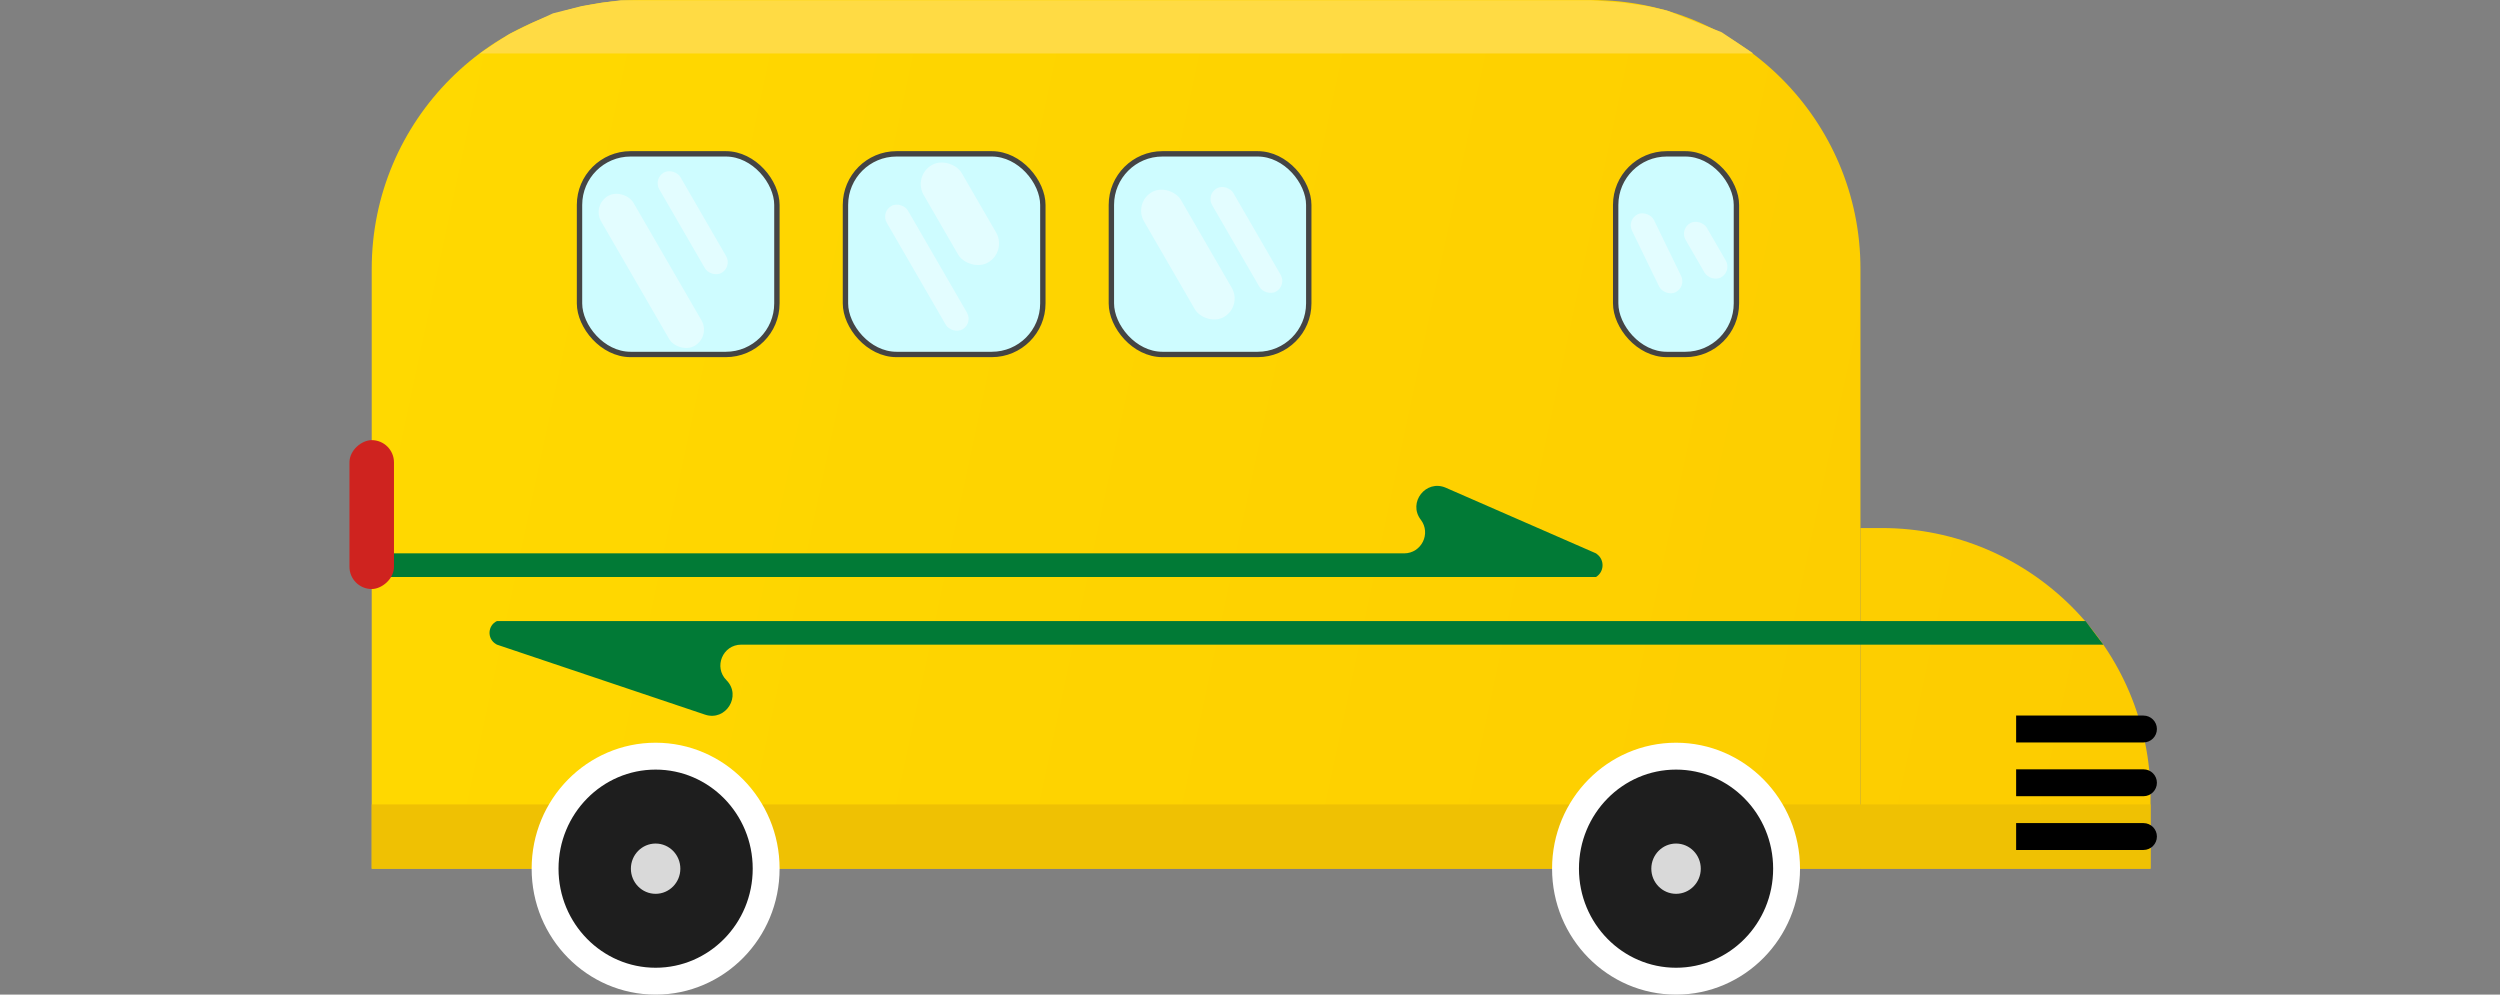 <svg width="93" height="37" viewBox="0 0 93 37" fill="none" xmlns="http://www.w3.org/2000/svg">
<rect x="0" y="0" width="93" height="37" fill="#808080" stroke="none"/>
<path d="M13.828 10C13.828 4.477 18.305 0 23.828 0H59.209C64.732 0 69.209 4.477 69.209 10V32.314H13.828V10Z" fill="url(#paint0_linear_471_830)"/>
<path d="M69.209 19.643H70C75.523 19.643 80 24.12 80 29.643V32.314L69.209 32.314L69.209 19.643Z" fill="url(#paint1_linear_471_830)"/>
<path d="M13.828 20.585H52.233C52.879 20.585 53.245 19.845 52.852 19.332V19.332C52.364 18.693 53.046 17.822 53.784 18.144L59.371 20.585L59.415 20.619C59.699 20.839 59.677 21.275 59.371 21.464V21.464H13.828V20.585Z" fill="#017A36"/>
<path d="M78.245 23.981H27.574C26.884 23.981 26.538 24.814 27.024 25.303V25.303C27.6 25.883 27.002 26.845 26.226 26.584L18.487 23.981L18.448 23.958C18.114 23.76 18.137 23.269 18.487 23.103V23.103H77.582L78.245 23.981Z" fill="#017A36"/>
<rect x="13.828" y="29.924" width="66.172" height="2.391" fill="#EFC103"/>
<path d="M28.501 32.315C28.501 34.634 26.652 36.5 24.389 36.5C22.125 36.5 20.277 34.634 20.277 32.315C20.277 29.995 22.125 28.129 24.389 28.129C26.652 28.129 28.501 29.995 28.501 32.315Z" fill="#1E1E1E" stroke="white"/>
<ellipse cx="24.389" cy="32.315" rx="0.92" ry="0.935" fill="#D9D9D9"/>
<path d="M66.461 32.315C66.461 34.634 64.612 36.5 62.349 36.5C60.085 36.5 58.237 34.634 58.237 32.315C58.237 29.995 60.085 28.129 62.349 28.129C64.612 28.129 66.461 29.995 66.461 32.315Z" fill="#1E1E1E" stroke="white"/>
<ellipse cx="62.349" cy="32.315" rx="0.92" ry="0.935" fill="#D9D9D9"/>
<path d="M79.737 27.619C80.013 27.619 80.237 27.395 80.237 27.119C80.237 26.843 80.013 26.619 79.737 26.619V27.619ZM75 27.619H77.368V26.619H75V27.619ZM77.368 27.619H78.553V26.619H77.368V27.619ZM78.553 27.619H79.737V26.619H78.553V27.619Z" fill="black"/>
<path d="M79.737 29.619C80.013 29.619 80.237 29.395 80.237 29.119C80.237 28.843 80.013 28.619 79.737 28.619V29.619ZM75 29.619H79.737V28.619H75V29.619Z" fill="black"/>
<path d="M79.737 31.619C80.013 31.619 80.237 31.395 80.237 31.119C80.237 30.843 80.013 30.619 79.737 30.619V31.619ZM75 31.619H79.737V30.619H75V31.619Z" fill="black"/>
<rect x="21.558" y="5.723" width="7.343" height="7.463" rx="1.9" fill="#CEFCFF" stroke="#444444" stroke-width="0.2"/>
<rect x="31.451" y="5.723" width="7.343" height="7.463" rx="1.9" fill="#CEFCFF" stroke="#444444" stroke-width="0.2"/>
<rect x="41.343" y="5.723" width="7.343" height="7.463" rx="1.9" fill="#CEFCFF" stroke="#444444" stroke-width="0.2"/>
<rect x="60.103" y="5.723" width="4.492" height="7.463" rx="1.9" fill="#CEFCFF" stroke="#444444" stroke-width="0.2"/>
<rect x="24.298" y="6.65" width="0.908" height="4.303" rx="0.454" transform="rotate(-30.049 24.298 6.65)" fill="#E3FDFF"/>
<rect x="42.159" y="7.547" width="1.588" height="5.363" rx="0.794" transform="rotate(-30.049 42.159 7.547)" fill="#E3FDFF"/>
<rect x="33.953" y="6.55" width="1.634" height="4.186" rx="0.817" transform="rotate(-30.049 33.953 6.55)" fill="#E3FDFF"/>
<rect x="22.016" y="7.638" width="1.388" height="6.439" rx="0.694" transform="rotate(-30.049 22.016 7.638)" fill="#E3FDFF"/>
<rect x="44.864" y="7.237" width="0.908" height="4.428" rx="0.454" transform="rotate(-30.049 44.864 7.237)" fill="#E3FDFF"/>
<rect x="60.511" y="8.172" width="0.908" height="3.222" rx="0.454" transform="rotate(-25.917 60.511 8.172)" fill="#E3FDFF"/>
<rect x="62.478" y="8.532" width="0.908" height="2.32" rx="0.454" transform="rotate(-30.049 62.478 8.532)" fill="#E3FDFF"/>
<rect x="32.76" y="7.893" width="0.908" height="5.297" rx="0.454" transform="rotate(-30.049 32.76 7.893)" fill="#E3FDFF"/>
<path d="M23.091 0.011H42.29H51.924H56.807H59.207L60.354 0.095L61.291 0.23L62.013 0.392L64.049 1.201L65.221 1.988H17.851L18.394 1.62L18.955 1.261L19.788 0.854L20.573 0.496L21.648 0.225L22.394 0.099L23.091 0.011Z" fill="#FFDB44"/>
<rect x="14.656" y="16.373" width="5.539" height="1.656" rx="0.828" transform="rotate(90 14.656 16.373)" fill="#CF231F"/>
<defs>
<linearGradient id="paint0_linear_471_830" x1="13.828" y1="9.088" x2="80" y2="23.227" gradientUnits="userSpaceOnUse">
<stop stop-color="#FFD900"/>
<stop offset="1" stop-color="#FDCC00"/>
</linearGradient>
<linearGradient id="paint1_linear_471_830" x1="13.828" y1="9.088" x2="80" y2="23.227" gradientUnits="userSpaceOnUse">
<stop stop-color="#FFD900"/>
<stop offset="1" stop-color="#FDCC00"/>
</linearGradient>
</defs>
</svg>

